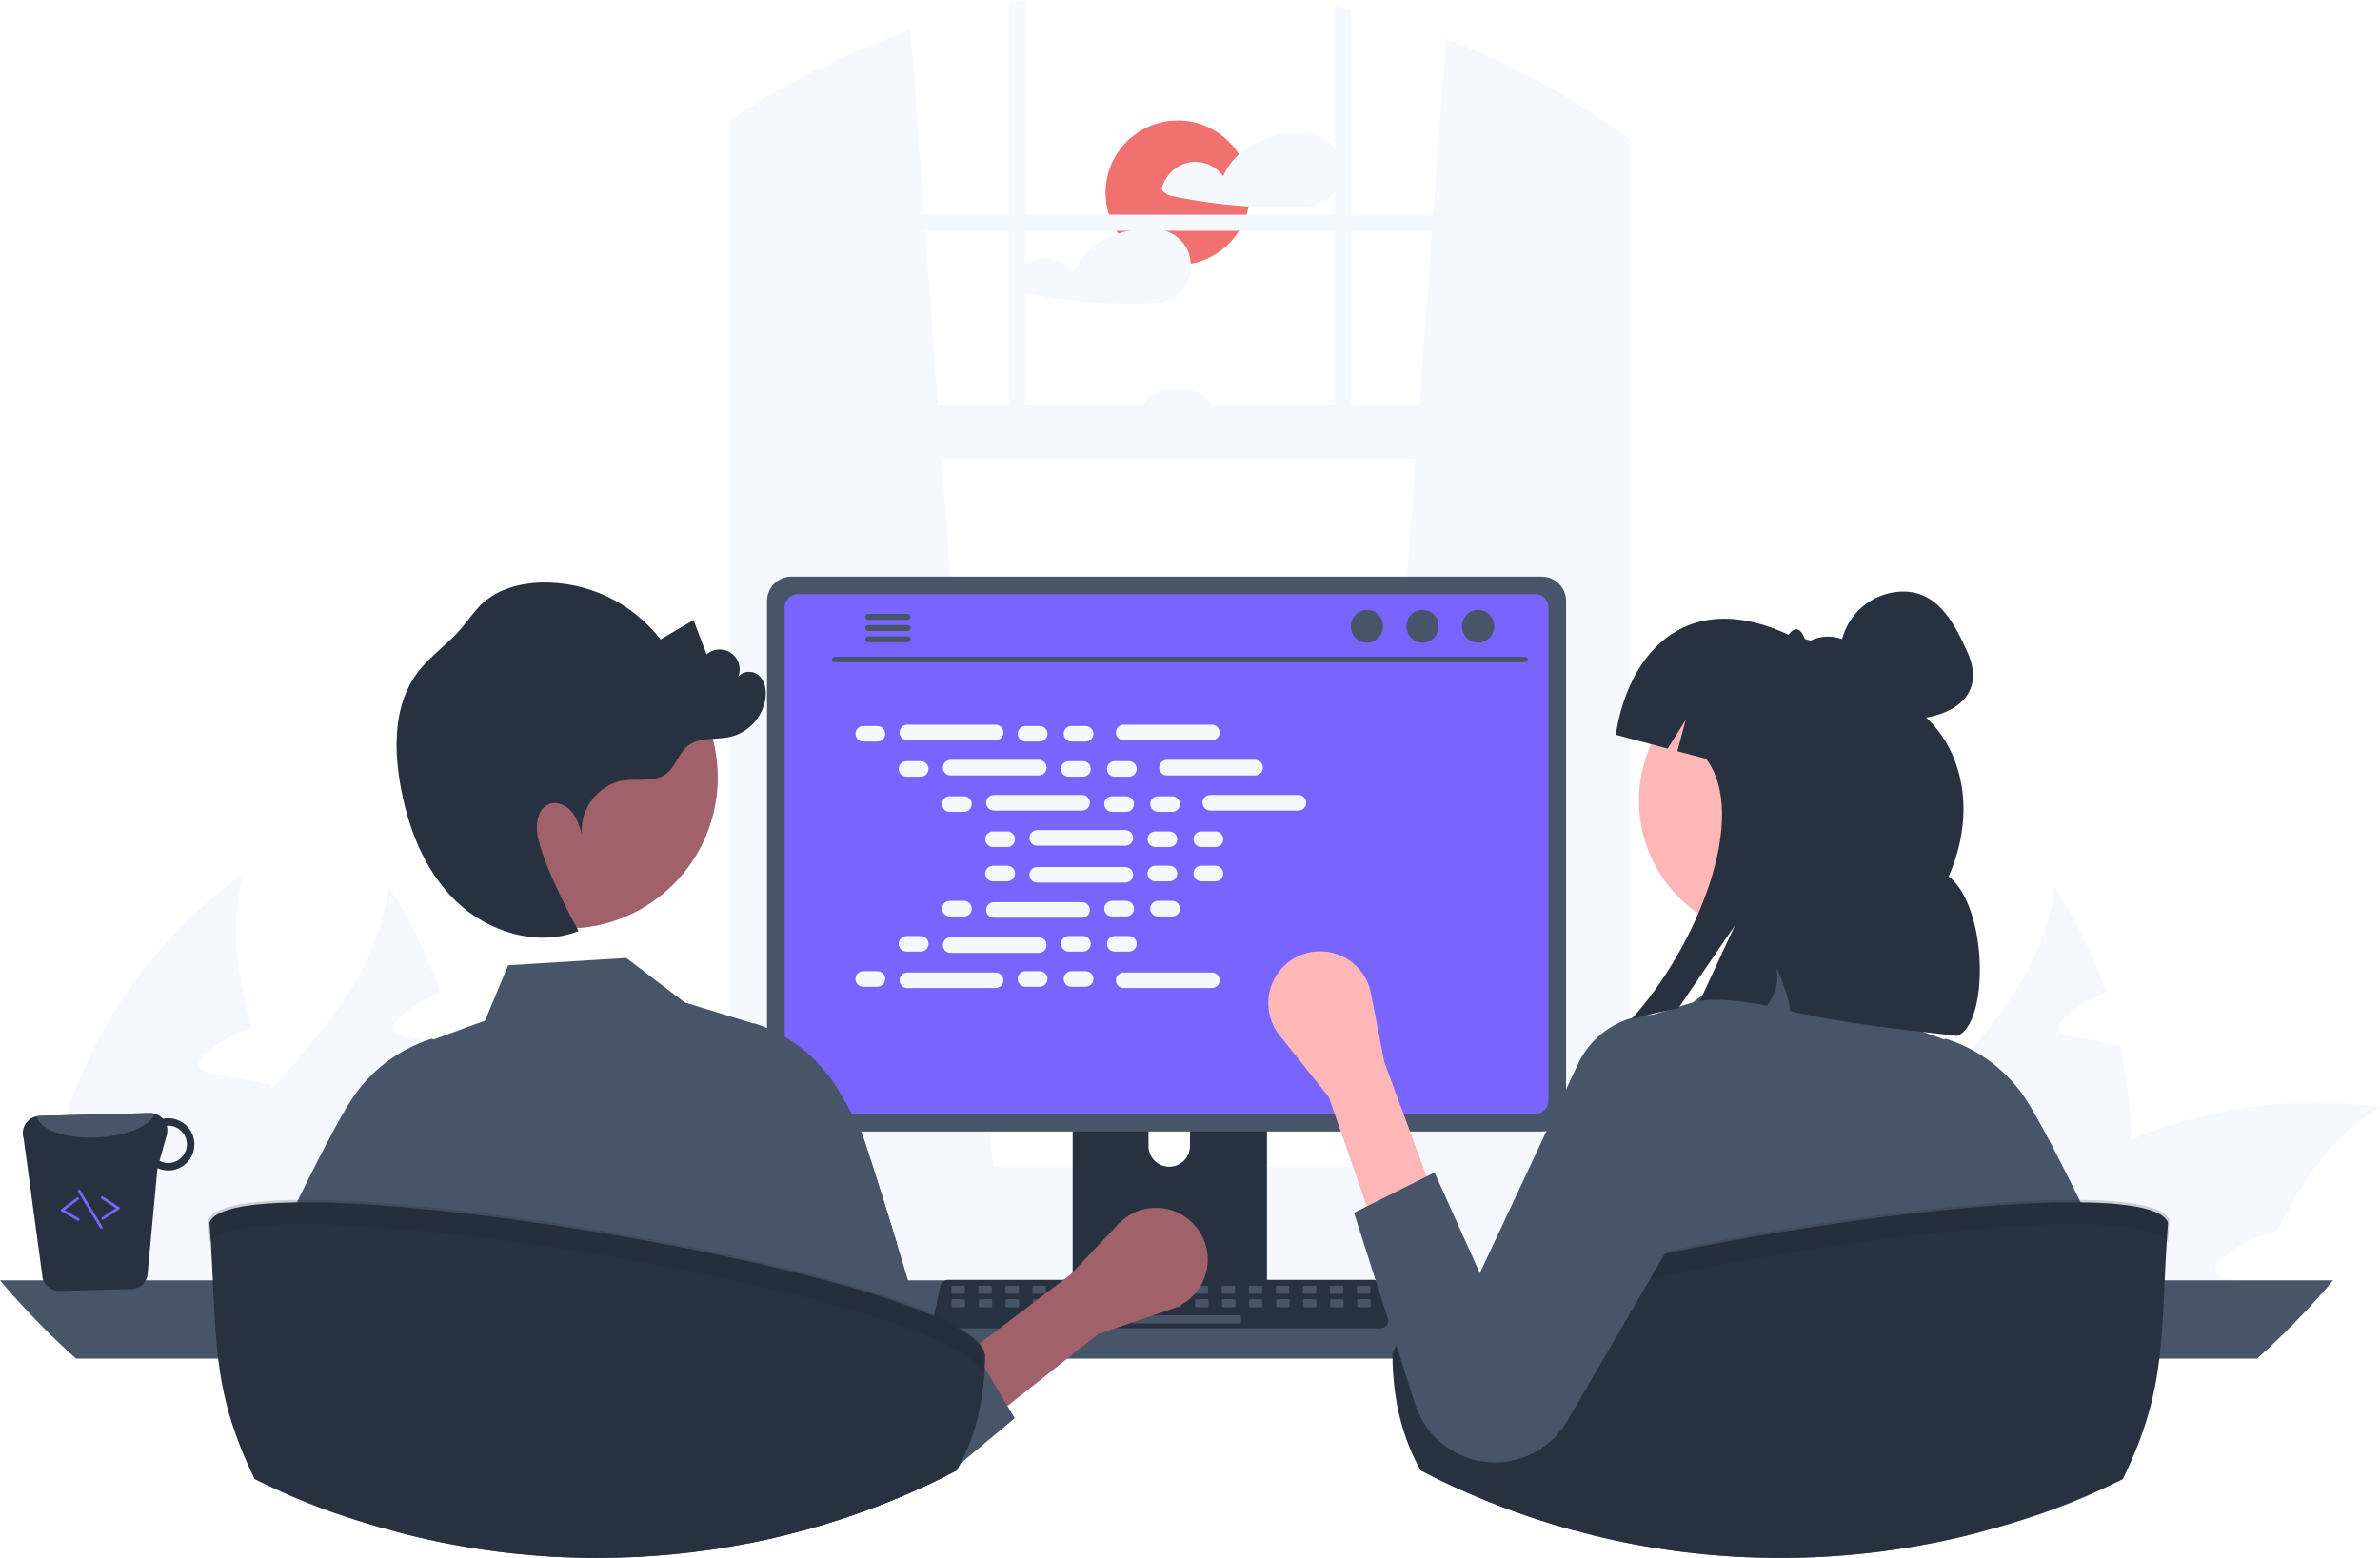 <svg width="504" height="330" viewBox="0 0 504 330" fill="none" xmlns="http://www.w3.org/2000/svg">
<path d="M249.409 56.1C257.853 56.1 264.698 49.255 264.698 40.81C264.698 32.366 257.853 25.52 249.409 25.52C240.965 25.52 234.119 32.366 234.119 40.81C234.119 49.255 240.965 56.1 249.409 56.1Z" fill="#F17171"/>
<path d="M283.628 33.57C283.196 32.156 282.361 30.899 281.225 29.954C280.088 29.009 278.7 28.417 277.232 28.25C277.197 28.247 277.163 28.247 277.128 28.25C277.087 28.237 277.045 28.228 277.002 28.222C271.883 27.557 266.191 29.172 262.361 32.688C260.938 33.973 259.801 35.541 259.022 37.292C258.312 36.322 257.376 35.54 256.295 35.013C255.215 34.486 254.022 34.231 252.821 34.269C251.271 34.371 249.791 34.949 248.581 35.924C247.372 36.898 246.493 38.222 246.064 39.715C246.016 39.897 246.029 40.09 246.101 40.264C246.172 40.438 246.297 40.585 246.459 40.682C246.919 41.076 247.467 41.355 248.056 41.496C249.322 41.765 250.599 42.011 251.876 42.234C254.372 42.669 256.882 43.023 259.406 43.294C261.072 43.471 262.742 43.612 264.416 43.718C267.875 43.935 271.351 43.987 274.815 43.878C276.533 43.821 278.182 43.763 279.751 43.007C280.894 42.445 281.871 41.594 282.586 40.539C283.258 39.524 283.7 38.374 283.88 37.17C284.06 35.966 283.974 34.737 283.628 33.57Z" fill="#F5F9FF"/>
<path d="M252.173 55.846C252.144 55.205 252.037 54.571 251.853 53.956C251.42 52.543 250.583 51.286 249.446 50.341C248.308 49.396 246.92 48.804 245.451 48.636C245.418 48.634 245.386 48.634 245.354 48.636C245.31 48.624 245.266 48.615 245.222 48.608C242.389 48.261 239.513 48.556 236.81 49.473C232.653 50.864 229.005 53.67 227.247 57.679C226.536 56.708 225.599 55.925 224.518 55.398C223.436 54.872 222.242 54.616 221.04 54.655C219.49 54.758 218.01 55.335 216.801 56.31C215.592 57.285 214.712 58.608 214.283 60.101C214.238 60.283 214.253 60.475 214.324 60.649C214.395 60.823 214.519 60.97 214.678 61.069C215.139 61.462 215.687 61.74 216.276 61.882C217.547 62.151 218.818 62.397 220.101 62.62C222.597 63.056 225.106 63.409 227.625 63.68C232.744 64.23 237.894 64.425 243.04 64.264C244.752 64.207 246.407 64.15 247.976 63.394C249.118 62.831 250.093 61.98 250.805 60.925C251.809 59.43 252.29 57.644 252.173 55.846Z" fill="#F5F9FF"/>
<path d="M451.303 241.377C451.523 251.802 450.084 262.196 447.041 272.17C446.934 272.532 446.807 272.894 446.679 273.257H383.945C384.842 268.84 386.265 264.548 388.186 260.471C393.406 249.389 401.93 239.907 410.347 230.488C421.939 217.51 433.254 204.639 435.044 187.761C439.639 194.766 443.306 202.338 445.954 210.286C442.712 211.487 439.737 213.311 437.196 215.656C436.493 216.317 435.747 217.275 436.11 218.192C436.45 218.959 437.388 219.215 438.219 219.385C440.222 219.769 442.225 220.152 444.228 220.515C445.805 220.834 447.403 221.133 449.001 221.431C450.406 227.99 451.177 234.67 451.303 241.377Z" fill="#F5F9FF"/>
<path d="M504 234.473C493.942 240.588 487.549 250.05 482.329 260.641C477.786 261.677 473.592 263.88 470.161 267.034C469.437 267.695 468.691 268.654 469.075 269.57C469.394 270.337 470.353 270.593 471.184 270.763C473.166 271.147 475.19 271.53 477.172 271.893C476.98 272.34 476.788 272.809 476.597 273.257H410.113C413.131 269.186 416.473 265.366 420.106 261.834C420.895 261.046 421.705 260.3 422.536 259.533C431.011 251.873 440.742 245.732 451.303 241.377C467.94 234.422 486.133 232.038 504 234.473Z" fill="#F5F9FF"/>
<path d="M421.193 273.257H361.997C361.673 268.516 361.702 263.758 362.082 259.022C364.447 229.763 380.365 201.89 404.38 185.012C401.312 195.944 402.889 206.812 406.085 217.723C405.638 217.872 405.19 218 404.785 218.17C401.543 219.371 398.568 221.196 396.027 223.541C395.324 224.201 394.578 225.16 394.941 226.076C395.26 226.844 396.219 227.099 397.05 227.27C399.053 227.653 401.056 228.037 403.038 228.399C404.636 228.719 406.234 229.017 407.832 229.337C408.578 229.465 409.324 229.614 410.07 229.763C410.176 230.019 410.24 230.253 410.347 230.488C414.097 240.823 418.189 251.243 420.106 261.834C420.581 264.492 420.908 267.174 421.087 269.868C421.151 270.998 421.193 272.127 421.193 273.257Z" fill="#F5F9FF"/>
<path d="M98.567 241.377C98.787 251.802 97.348 262.196 94.305 272.17C94.199 272.532 94.071 272.894 93.943 273.257H31.209C32.106 268.84 33.53 264.548 35.45 260.471C40.67 249.389 49.194 239.907 57.611 230.488C69.203 217.51 80.518 204.639 82.308 187.761C86.903 194.766 90.57 202.338 93.218 210.286C89.977 211.487 87.001 213.311 84.46 215.656C83.757 216.317 83.011 217.275 83.374 218.192C83.715 218.959 84.652 219.215 85.483 219.385C87.486 219.769 89.489 220.152 91.492 220.515C93.069 220.834 94.667 221.133 96.266 221.431C97.67 227.99 98.441 234.67 98.567 241.377Z" fill="#F5F9FF"/>
<path d="M151.264 234.473C141.206 240.588 134.814 250.05 129.593 260.641C125.05 261.677 120.856 263.88 117.426 267.034C116.701 267.695 115.955 268.654 116.339 269.57C116.658 270.337 117.617 270.593 118.448 270.763C120.43 271.147 122.454 271.53 124.436 271.893C124.244 272.34 124.053 272.809 123.861 273.257H57.377C60.395 269.186 63.737 265.366 67.371 261.834C68.159 261.046 68.969 260.3 69.8 259.533C78.275 251.873 88.006 245.732 98.567 241.377C115.204 234.422 133.397 232.038 151.264 234.473Z" fill="#F5F9FF"/>
<path d="M68.457 273.257H9.261C8.938 268.516 8.966 263.758 9.346 259.022C11.711 229.763 27.629 201.89 51.645 185.012C48.576 195.944 50.153 206.812 53.349 217.723C52.902 217.872 52.454 218 52.049 218.17C48.807 219.371 45.832 221.196 43.291 223.541C42.588 224.201 41.843 225.16 42.205 226.076C42.524 226.844 43.483 227.099 44.314 227.27C46.317 227.653 48.32 228.037 50.302 228.399C51.9 228.719 53.498 229.017 55.097 229.337C55.842 229.465 56.588 229.614 57.334 229.763C57.441 230.019 57.505 230.253 57.611 230.488C61.361 240.823 65.453 251.243 67.371 261.834C67.845 264.492 68.173 267.174 68.351 269.868C68.415 270.998 68.457 272.127 68.457 273.257Z" fill="#F5F9FF"/>
<path d="M288.837 248.402L341.73 253.098L342.297 253.15V27.447C342.108 27.315 341.919 27.183 341.73 27.052C330.707 19.341 318.782 13.006 306.222 8.189L303.519 45.468L303.273 48.881L300.598 85.851L299.774 97.224L288.934 247.085L288.837 248.402Z" fill="#F5F9FF"/>
<path d="M158.032 23.244C157.655 23.484 157.277 23.725 156.899 23.977V253.15L158.032 253.047L210.353 248.402L210.256 247.085L199.416 97.224L198.591 85.851L195.917 48.881L195.671 45.468L192.836 6.374C180.613 10.611 168.931 16.273 158.032 23.244Z" fill="#F5F9FF"/>
<path d="M156.899 23.977C156.137 24.469 155.376 24.973 154.625 25.483V256.276C154.625 262.043 158.044 266.876 162.613 268.107C163.36 268.309 164.13 268.411 164.904 268.411H334.858C335.63 268.412 336.399 268.31 337.143 268.107C338.842 267.636 340.381 266.714 341.598 265.439C343.919 262.958 345.188 259.673 345.137 256.276V29.497C344.198 28.804 343.253 28.117 342.297 27.447C342.108 27.315 341.919 27.183 341.73 27.052V256.276C341.731 257.019 341.643 257.759 341.467 258.481C340.659 261.888 337.996 264.385 334.858 264.385H164.904C161.113 264.385 158.032 260.749 158.032 256.276V23.244C157.655 23.484 157.277 23.725 156.899 23.977Z" fill="#F5F9FF"/>
<path d="M343.433 45.47H156.328V48.883H343.433V45.47Z" fill="#F5F9FF"/>
<path d="M286.128 1.941C284.995 1.661 283.861 1.397 282.715 1.151V93.811H286.128V1.941Z" fill="#F5F9FF"/>
<path d="M217.047 0C215.908 0.212 214.768 0.429 213.634 0.664V93.811H217.047V0Z" fill="#F5F9FF"/>
<path d="M119.644 262.438C119.643 264.396 120.018 266.336 120.749 268.153C121.03 268.857 121.365 269.539 121.751 270.192C122.25 271.043 122.829 271.844 123.481 272.585C124.919 274.225 126.691 275.538 128.678 276.438C130.665 277.337 132.821 277.803 135.002 277.802H359.075C363.148 277.802 367.054 276.184 369.934 273.304C372.815 270.423 374.433 266.517 374.433 262.444C374.433 258.37 372.815 254.464 369.934 251.584C367.054 248.703 363.148 247.085 359.075 247.085H135.002C130.931 247.089 127.028 248.708 124.149 251.586C121.269 254.464 119.649 258.367 119.644 262.438Z" fill="#F5F9FF"/>
<path d="M156.328 97.225L342.296 97.225V85.85L156.328 85.85V97.225Z" fill="#F5F9FF"/>
<path d="M257.274 88.694H241.35C241.35 87.035 242.009 85.444 243.182 84.27C244.355 83.097 245.946 82.438 247.606 82.438H251.018C251.839 82.438 252.653 82.6 253.412 82.914C254.171 83.229 254.86 83.689 255.441 84.27C256.022 84.851 256.483 85.541 256.797 86.3C257.112 87.059 257.274 87.873 257.274 88.694H257.274Z" fill="#F5F9FF"/>
<path d="M0 271.211C4.975 277.105 10.355 282.645 16.102 287.789H477.968C483.716 282.645 489.096 277.105 494.071 271.211H0Z" fill="#485467"/>
<path d="M227.154 215.773V274.504H268.297V215.773C268.297 215.351 268.163 214.939 267.912 214.599C267.662 214.259 267.309 214.008 266.905 213.883C266.715 213.82 266.516 213.79 266.316 213.792H229.141C228.88 213.791 228.622 213.842 228.381 213.941C228.14 214.041 227.921 214.187 227.737 214.371C227.552 214.555 227.406 214.773 227.306 215.014C227.206 215.254 227.154 215.512 227.154 215.773ZM243.21 235.953C243.221 234.795 243.689 233.689 244.511 232.874C245.334 232.059 246.444 231.602 247.602 231.602C248.76 231.602 249.871 232.059 250.693 232.874C251.516 233.689 251.983 234.795 251.994 235.953V242.768C251.988 243.929 251.523 245.04 250.7 245.859C249.877 246.678 248.763 247.137 247.602 247.137C246.441 247.137 245.327 246.678 244.504 245.859C243.681 245.04 243.216 243.929 243.21 242.768V235.953Z" fill="#273140"/>
<path d="M227.028 272.625V278.289C227.029 278.582 227.145 278.863 227.352 279.071C227.559 279.279 227.84 279.397 228.133 279.4H267.318C267.611 279.398 267.892 279.281 268.099 279.072C268.307 278.864 268.423 278.582 268.423 278.289V272.625H227.028Z" fill="#485467"/>
<path d="M162.43 127.288V234.521C162.431 235.888 162.975 237.198 163.941 238.165C164.907 239.131 166.217 239.674 167.584 239.675H326.487C327.853 239.674 329.163 239.131 330.13 238.165C331.096 237.198 331.639 235.888 331.64 234.521V127.288C331.637 125.922 331.093 124.614 330.127 123.649C329.161 122.684 327.852 122.141 326.487 122.14H167.584C166.218 122.141 164.91 122.684 163.944 123.649C162.978 124.614 162.433 125.922 162.43 127.288Z" fill="#485467"/>
<path d="M166.158 128.622V233.199C166.159 233.929 166.45 234.629 166.966 235.145C167.482 235.661 168.182 235.952 168.912 235.953H325.164C325.894 235.952 326.594 235.661 327.11 235.145C327.626 234.629 327.917 233.929 327.918 233.199V128.622C327.918 127.891 327.628 127.19 327.112 126.672C326.595 126.155 325.895 125.863 325.164 125.862H168.912C168.181 125.863 167.481 126.155 166.964 126.672C166.448 127.19 166.158 127.891 166.158 128.622Z" fill="#7865FF"/>
<path d="M198.019 280.734C198.178 280.933 198.38 281.094 198.61 281.204C198.84 281.314 199.092 281.371 199.347 281.37H292.307C292.561 281.369 292.812 281.312 293.042 281.203C293.271 281.093 293.473 280.934 293.633 280.737C293.793 280.539 293.908 280.308 293.967 280.061C294.027 279.814 294.031 279.557 293.979 279.308L292.536 272.454C292.476 272.174 292.347 271.914 292.161 271.697C291.975 271.48 291.738 271.313 291.471 271.211C291.277 271.135 291.072 271.096 290.864 271.096H200.785C200.577 271.096 200.371 271.135 200.178 271.211C199.91 271.313 199.673 271.48 199.487 271.697C199.301 271.914 199.172 272.174 199.112 272.454L197.669 279.308C197.618 279.557 197.623 279.814 197.683 280.06C197.744 280.307 197.858 280.537 198.019 280.734Z" fill="#273140"/>
<path d="M287.62 274.049H289.924C290.078 274.049 290.204 273.924 290.204 273.769V272.61C290.204 272.456 290.078 272.331 289.924 272.331H287.62C287.466 272.331 287.34 272.456 287.34 272.61V273.769C287.34 273.924 287.466 274.049 287.62 274.049Z" fill="#485467"/>
<path d="M281.894 274.049H284.198C284.352 274.049 284.477 273.924 284.477 273.769V272.61C284.477 272.456 284.352 272.331 284.198 272.331H281.894C281.739 272.331 281.614 272.456 281.614 272.61V273.769C281.614 273.924 281.739 274.049 281.894 274.049Z" fill="#485467"/>
<path d="M276.168 274.049H278.472C278.626 274.049 278.751 273.924 278.751 273.769V272.61C278.751 272.456 278.626 272.331 278.472 272.331H276.168C276.013 272.331 275.888 272.456 275.888 272.61V273.769C275.888 273.924 276.013 274.049 276.168 274.049Z" fill="#485467"/>
<path d="M270.441 274.049H272.745C272.9 274.049 273.025 273.924 273.025 273.769V272.61C273.025 272.456 272.9 272.331 272.745 272.331H270.441C270.287 272.331 270.162 272.456 270.162 272.61V273.769C270.162 273.924 270.287 274.049 270.441 274.049Z" fill="#485467"/>
<path d="M264.715 274.049H267.019C267.174 274.049 267.299 273.924 267.299 273.769V272.61C267.299 272.456 267.174 272.331 267.019 272.331H264.715C264.561 272.331 264.436 272.456 264.436 272.61V273.769C264.436 273.924 264.561 274.049 264.715 274.049Z" fill="#485467"/>
<path d="M258.989 274.049H261.293C261.447 274.049 261.573 273.924 261.573 273.769V272.61C261.573 272.456 261.447 272.331 261.293 272.331H258.989C258.835 272.331 258.709 272.456 258.709 272.61V273.769C258.709 273.924 258.835 274.049 258.989 274.049Z" fill="#485467"/>
<path d="M253.263 274.049H255.567C255.721 274.049 255.846 273.924 255.846 273.769V272.61C255.846 272.456 255.721 272.331 255.567 272.331H253.263C253.108 272.331 252.983 272.456 252.983 272.61V273.769C252.983 273.924 253.108 274.049 253.263 274.049Z" fill="#485467"/>
<path d="M247.536 274.049H249.84C249.995 274.049 250.12 273.924 250.12 273.769V272.61C250.12 272.456 249.995 272.331 249.84 272.331H247.536C247.382 272.331 247.257 272.456 247.257 272.61V273.769C247.257 273.924 247.382 274.049 247.536 274.049Z" fill="#485467"/>
<path d="M241.81 274.049H244.114C244.269 274.049 244.394 273.924 244.394 273.769V272.61C244.394 272.456 244.269 272.331 244.114 272.331H241.81C241.656 272.331 241.531 272.456 241.531 272.61V273.769C241.531 273.924 241.656 274.049 241.81 274.049Z" fill="#485467"/>
<path d="M236.084 274.049H238.388C238.542 274.049 238.668 273.924 238.668 273.769V272.61C238.668 272.456 238.542 272.331 238.388 272.331H236.084C235.93 272.331 235.804 272.456 235.804 272.61V273.769C235.804 273.924 235.93 274.049 236.084 274.049Z" fill="#485467"/>
<path d="M230.358 274.049H232.662C232.816 274.049 232.941 273.924 232.941 273.769V272.61C232.941 272.456 232.816 272.331 232.662 272.331H230.358C230.203 272.331 230.078 272.456 230.078 272.61V273.769C230.078 273.924 230.203 274.049 230.358 274.049Z" fill="#485467"/>
<path d="M224.632 274.049H226.936C227.09 274.049 227.215 273.924 227.215 273.769V272.61C227.215 272.456 227.09 272.331 226.936 272.331H224.632C224.477 272.331 224.352 272.456 224.352 272.61V273.769C224.352 273.924 224.477 274.049 224.632 274.049Z" fill="#485467"/>
<path d="M218.905 274.049H221.209C221.364 274.049 221.489 273.924 221.489 273.769V272.61C221.489 272.456 221.364 272.331 221.209 272.331H218.905C218.751 272.331 218.626 272.456 218.626 272.61V273.769C218.626 273.924 218.751 274.049 218.905 274.049Z" fill="#485467"/>
<path d="M213.179 274.049H215.483C215.638 274.049 215.763 273.924 215.763 273.769V272.61C215.763 272.456 215.638 272.331 215.483 272.331H213.179C213.025 272.331 212.9 272.456 212.9 272.61V273.769C212.9 273.924 213.025 274.049 213.179 274.049Z" fill="#485467"/>
<path d="M207.453 274.049H209.757C209.911 274.049 210.036 273.924 210.036 273.769V272.61C210.036 272.456 209.911 272.331 209.757 272.331H207.453C207.298 272.331 207.173 272.456 207.173 272.61V273.769C207.173 273.924 207.298 274.049 207.453 274.049Z" fill="#485467"/>
<path d="M201.727 274.049H204.031C204.185 274.049 204.31 273.924 204.31 273.769V272.61C204.31 272.456 204.185 272.331 204.031 272.331H201.727C201.572 272.331 201.447 272.456 201.447 272.61V273.769C201.447 273.924 201.572 274.049 201.727 274.049Z" fill="#485467"/>
<path d="M287.688 276.912H289.992C290.146 276.912 290.271 276.787 290.271 276.632V275.474C290.271 275.319 290.146 275.194 289.992 275.194H287.688C287.533 275.194 287.408 275.319 287.408 275.474V276.632C287.408 276.787 287.533 276.912 287.688 276.912Z" fill="#485467"/>
<path d="M281.962 276.912H284.266C284.42 276.912 284.545 276.787 284.545 276.632V275.474C284.545 275.319 284.42 275.194 284.266 275.194H281.962C281.807 275.194 281.682 275.319 281.682 275.474V276.632C281.682 276.787 281.807 276.912 281.962 276.912Z" fill="#485467"/>
<path d="M276.235 276.912H278.539C278.694 276.912 278.819 276.787 278.819 276.632V275.474C278.819 275.319 278.694 275.194 278.539 275.194H276.235C276.081 275.194 275.956 275.319 275.956 275.474V276.632C275.956 276.787 276.081 276.912 276.235 276.912Z" fill="#485467"/>
<path d="M270.509 276.912H272.813C272.967 276.912 273.093 276.787 273.093 276.632V275.474C273.093 275.319 272.967 275.194 272.813 275.194H270.509C270.355 275.194 270.23 275.319 270.23 275.474V276.632C270.23 276.787 270.355 276.912 270.509 276.912Z" fill="#485467"/>
<path d="M264.783 276.912H267.087C267.241 276.912 267.366 276.787 267.366 276.632V275.474C267.366 275.319 267.241 275.194 267.087 275.194H264.783C264.628 275.194 264.503 275.319 264.503 275.474V276.632C264.503 276.787 264.628 276.912 264.783 276.912Z" fill="#485467"/>
<path d="M259.057 276.912H261.361C261.515 276.912 261.64 276.787 261.64 276.632V275.474C261.64 275.319 261.515 275.194 261.361 275.194H259.057C258.902 275.194 258.777 275.319 258.777 275.474V276.632C258.777 276.787 258.902 276.912 259.057 276.912Z" fill="#485467"/>
<path d="M253.33 276.912H255.634C255.789 276.912 255.914 276.787 255.914 276.632V275.474C255.914 275.319 255.789 275.194 255.634 275.194H253.33C253.176 275.194 253.051 275.319 253.051 275.474V276.632C253.051 276.787 253.176 276.912 253.33 276.912Z" fill="#485467"/>
<path d="M247.604 276.912H249.908C250.063 276.912 250.188 276.787 250.188 276.632V275.474C250.188 275.319 250.063 275.194 249.908 275.194H247.604C247.45 275.194 247.325 275.319 247.325 275.474V276.632C247.325 276.787 247.45 276.912 247.604 276.912Z" fill="#485467"/>
<path d="M241.878 276.912H244.182C244.336 276.912 244.461 276.787 244.461 276.632V275.474C244.461 275.319 244.336 275.194 244.182 275.194H241.878C241.723 275.194 241.598 275.319 241.598 275.474V276.632C241.598 276.787 241.723 276.912 241.878 276.912Z" fill="#485467"/>
<path d="M236.152 276.912H238.456C238.61 276.912 238.735 276.787 238.735 276.632V275.474C238.735 275.319 238.61 275.194 238.456 275.194H236.152C235.997 275.194 235.872 275.319 235.872 275.474V276.632C235.872 276.787 235.997 276.912 236.152 276.912Z" fill="#485467"/>
<path d="M230.425 276.912H232.729C232.884 276.912 233.009 276.787 233.009 276.632V275.474C233.009 275.319 232.884 275.194 232.729 275.194H230.425C230.271 275.194 230.146 275.319 230.146 275.474V276.632C230.146 276.787 230.271 276.912 230.425 276.912Z" fill="#485467"/>
<path d="M224.699 276.912H227.003C227.158 276.912 227.283 276.787 227.283 276.632V275.474C227.283 275.319 227.158 275.194 227.003 275.194H224.699C224.545 275.194 224.42 275.319 224.42 275.474V276.632C224.42 276.787 224.545 276.912 224.699 276.912Z" fill="#485467"/>
<path d="M218.973 276.912H221.277C221.431 276.912 221.557 276.787 221.557 276.632V275.474C221.557 275.319 221.431 275.194 221.277 275.194H218.973C218.819 275.194 218.693 275.319 218.693 275.474V276.632C218.693 276.787 218.819 276.912 218.973 276.912Z" fill="#485467"/>
<path d="M213.247 276.912H215.551C215.705 276.912 215.83 276.787 215.83 276.632V275.474C215.83 275.319 215.705 275.194 215.551 275.194H213.247C213.092 275.194 212.967 275.319 212.967 275.474V276.632C212.967 276.787 213.092 276.912 213.247 276.912Z" fill="#485467"/>
<path d="M207.521 276.912H209.825C209.979 276.912 210.104 276.787 210.104 276.632V275.474C210.104 275.319 209.979 275.194 209.825 275.194H207.521C207.366 275.194 207.241 275.319 207.241 275.474V276.632C207.241 276.787 207.366 276.912 207.521 276.912Z" fill="#485467"/>
<path d="M201.794 276.912H204.098C204.253 276.912 204.378 276.787 204.378 276.632V275.474C204.378 275.319 204.253 275.194 204.098 275.194H201.794C201.64 275.194 201.515 275.319 201.515 275.474V276.632C201.515 276.787 201.64 276.912 201.794 276.912Z" fill="#485467"/>
<path d="M240.16 280.348H262.506C262.66 280.348 262.785 280.223 262.785 280.068V278.91C262.785 278.755 262.66 278.63 262.506 278.63H240.16C240.006 278.63 239.88 278.755 239.88 278.91V280.068C239.88 280.223 240.006 280.348 240.16 280.348Z" fill="#485467"/>
<path d="M176.764 140.268H322.968C323.12 140.264 323.265 140.202 323.371 140.093C323.477 139.984 323.537 139.838 323.537 139.686C323.537 139.534 323.477 139.388 323.371 139.28C323.265 139.171 323.12 139.108 322.968 139.105H176.764C176.612 139.108 176.467 139.171 176.361 139.28C176.255 139.388 176.195 139.534 176.195 139.686C176.195 139.838 176.255 139.984 176.361 140.093C176.467 140.202 176.612 140.264 176.764 140.268Z" fill="#485467"/>
<path d="M313.016 136.136C314.898 136.136 316.423 134.577 316.423 132.653C316.423 130.729 314.898 129.169 313.016 129.169C311.134 129.169 309.609 130.729 309.609 132.653C309.609 134.577 311.134 136.136 313.016 136.136Z" fill="#485467"/>
<path d="M301.245 136.136C303.127 136.136 304.652 134.577 304.652 132.653C304.652 130.729 303.127 129.169 301.245 129.169C299.363 129.169 297.838 130.729 297.838 132.653C297.838 134.577 299.363 136.136 301.245 136.136Z" fill="#485467"/>
<path d="M289.474 136.136C291.356 136.136 292.881 134.577 292.881 132.653C292.881 130.729 291.356 129.169 289.474 129.169C287.592 129.169 286.067 130.729 286.067 132.653C286.067 134.577 287.592 136.136 289.474 136.136Z" fill="#485467"/>
<path d="M183.228 130.666C183.228 130.749 183.243 130.83 183.275 130.907C183.306 130.983 183.352 131.052 183.41 131.111C183.467 131.169 183.536 131.216 183.612 131.247C183.688 131.279 183.77 131.296 183.852 131.296H192.212C192.378 131.292 192.535 131.224 192.65 131.106C192.766 130.988 192.831 130.829 192.831 130.664C192.831 130.498 192.766 130.339 192.65 130.221C192.535 130.103 192.378 130.035 192.212 130.031H183.852C183.685 130.033 183.526 130.101 183.409 130.22C183.292 130.339 183.227 130.499 183.228 130.666Z" fill="#485467"/>
<path d="M183.228 133.043C183.228 133.125 183.243 133.207 183.275 133.283C183.306 133.359 183.352 133.429 183.41 133.487C183.467 133.546 183.536 133.592 183.612 133.624C183.688 133.656 183.77 133.672 183.852 133.673H192.212C192.378 133.669 192.535 133.601 192.651 133.483C192.767 133.364 192.831 133.205 192.831 133.04C192.831 132.875 192.767 132.716 192.651 132.597C192.535 132.479 192.378 132.411 192.212 132.407H183.852C183.685 132.409 183.526 132.477 183.409 132.596C183.292 132.715 183.227 132.876 183.228 133.043Z" fill="#485467"/>
<path d="M183.228 135.414C183.227 135.581 183.292 135.741 183.409 135.86C183.526 135.979 183.685 136.047 183.852 136.049H192.212C192.378 136.045 192.535 135.977 192.65 135.859C192.766 135.741 192.831 135.582 192.831 135.416C192.831 135.251 192.766 135.092 192.65 134.974C192.535 134.856 192.378 134.788 192.212 134.784H183.852C183.77 134.784 183.688 134.801 183.612 134.832C183.536 134.864 183.467 134.911 183.41 134.969C183.352 135.028 183.306 135.097 183.275 135.173C183.243 135.25 183.228 135.331 183.228 135.414Z" fill="#485467"/>
<path d="M185.812 153.78H182.808C181.897 153.78 181.158 154.519 181.158 155.429C181.158 156.34 181.897 157.079 182.808 157.079H185.812C186.722 157.079 187.461 156.34 187.461 155.429C187.461 154.519 186.722 153.78 185.812 153.78Z" fill="#F5F9FF"/>
<path d="M220.169 153.78H217.165C216.254 153.78 215.516 154.519 215.516 155.429C215.516 156.34 216.254 157.079 217.165 157.079H220.169C221.08 157.079 221.818 156.34 221.818 155.429C221.818 154.519 221.08 153.78 220.169 153.78Z" fill="#F5F9FF"/>
<path d="M229.904 153.78H226.9C225.989 153.78 225.25 154.519 225.25 155.429C225.25 156.34 225.989 157.079 226.9 157.079H229.904C230.814 157.079 231.553 156.34 231.553 155.429C231.553 154.519 230.814 153.78 229.904 153.78Z" fill="#F5F9FF"/>
<path d="M210.824 153.505H192.153C191.242 153.505 190.504 154.244 190.504 155.155C190.504 156.065 191.242 156.804 192.153 156.804H210.824C211.735 156.804 212.473 156.065 212.473 155.155C212.473 154.244 211.735 153.505 210.824 153.505Z" fill="#F5F9FF"/>
<path d="M256.634 153.505H237.963C237.052 153.505 236.314 154.244 236.314 155.155C236.314 156.065 237.052 156.804 237.963 156.804H256.634C257.544 156.804 258.283 156.065 258.283 155.155C258.283 154.244 257.544 153.505 256.634 153.505Z" fill="#F5F9FF"/>
<path d="M194.974 161.225H191.97C191.059 161.225 190.32 161.963 190.32 162.874C190.32 163.785 191.059 164.523 191.97 164.523H194.974C195.884 164.523 196.623 163.785 196.623 162.874C196.623 161.963 195.884 161.225 194.974 161.225Z" fill="#F5F9FF"/>
<path d="M229.331 161.225H226.327C225.416 161.225 224.678 161.963 224.678 162.874C224.678 163.785 225.416 164.523 226.327 164.523H229.331C230.242 164.523 230.98 163.785 230.98 162.874C230.98 161.963 230.242 161.225 229.331 161.225Z" fill="#F5F9FF"/>
<path d="M239.066 161.225H236.061C235.151 161.225 234.412 161.963 234.412 162.874C234.412 163.785 235.151 164.523 236.061 164.523H239.066C239.976 164.523 240.715 163.785 240.715 162.874C240.715 161.963 239.976 161.225 239.066 161.225Z" fill="#F5F9FF"/>
<path d="M219.986 160.95H201.315C200.404 160.95 199.666 161.688 199.666 162.599C199.666 163.51 200.404 164.248 201.315 164.248H219.986C220.896 164.248 221.635 163.51 221.635 162.599C221.635 161.688 220.896 160.95 219.986 160.95Z" fill="#F5F9FF"/>
<path d="M265.796 160.95H247.125C246.214 160.95 245.476 161.688 245.476 162.599C245.476 163.51 246.214 164.248 247.125 164.248H265.796C266.706 164.248 267.445 163.51 267.445 162.599C267.445 161.688 266.706 160.95 265.796 160.95Z" fill="#F5F9FF"/>
<path d="M204.136 168.669H201.132C200.221 168.669 199.482 169.407 199.482 170.318C199.482 171.229 200.221 171.967 201.132 171.967H204.136C205.046 171.967 205.785 171.229 205.785 170.318C205.785 169.407 205.046 168.669 204.136 168.669Z" fill="#F5F9FF"/>
<path d="M238.493 168.669H235.489C234.578 168.669 233.84 169.407 233.84 170.318C233.84 171.229 234.578 171.967 235.489 171.967H238.493C239.404 171.967 240.142 171.229 240.142 170.318C240.142 169.407 239.404 168.669 238.493 168.669Z" fill="#F5F9FF"/>
<path d="M248.228 168.669H245.223C244.313 168.669 243.574 169.407 243.574 170.318C243.574 171.229 244.313 171.967 245.223 171.967H248.228C249.138 171.967 249.877 171.229 249.877 170.318C249.877 169.407 249.138 168.669 248.228 168.669Z" fill="#F5F9FF"/>
<path d="M229.148 168.394H210.477C209.566 168.394 208.828 169.132 208.828 170.043C208.828 170.954 209.566 171.692 210.477 171.692H229.148C230.058 171.692 230.797 170.954 230.797 170.043C230.797 169.132 230.058 168.394 229.148 168.394Z" fill="#F5F9FF"/>
<path d="M274.958 168.394H256.287C255.376 168.394 254.638 169.132 254.638 170.043C254.638 170.954 255.376 171.692 256.287 171.692H274.958C275.868 171.692 276.607 170.954 276.607 170.043C276.607 169.132 275.868 168.394 274.958 168.394Z" fill="#F5F9FF"/>
<path d="M213.298 176.113H210.294C209.383 176.113 208.644 176.852 208.644 177.763C208.644 178.673 209.383 179.412 210.294 179.412H213.298C214.208 179.412 214.947 178.673 214.947 177.763C214.947 176.852 214.208 176.113 213.298 176.113Z" fill="#F5F9FF"/>
<path d="M247.655 176.113H244.651C243.74 176.113 243.002 176.852 243.002 177.763C243.002 178.673 243.74 179.412 244.651 179.412H247.655C248.566 179.412 249.304 178.673 249.304 177.763C249.304 176.852 248.566 176.113 247.655 176.113Z" fill="#F5F9FF"/>
<path d="M257.39 176.113H254.385C253.475 176.113 252.736 176.852 252.736 177.763C252.736 178.673 253.475 179.412 254.385 179.412H257.39C258.3 179.412 259.039 178.673 259.039 177.763C259.039 176.852 258.3 176.113 257.39 176.113Z" fill="#F5F9FF"/>
<path d="M238.31 175.839H219.639C218.728 175.839 217.99 176.577 217.99 177.488C217.99 178.399 218.728 179.137 219.639 179.137H238.31C239.22 179.137 239.959 178.399 239.959 177.488C239.959 176.577 239.22 175.839 238.31 175.839Z" fill="#F5F9FF"/>
<path d="M220.169 205.716H217.165C216.254 205.716 215.516 206.454 215.516 207.365C215.516 208.276 216.254 209.014 217.165 209.014H220.169C221.08 209.014 221.818 208.276 221.818 207.365C221.818 206.454 221.08 205.716 220.169 205.716Z" fill="#F5F9FF"/>
<path d="M229.904 205.716H226.9C225.989 205.716 225.25 206.454 225.25 207.365C225.25 208.276 225.989 209.014 226.9 209.014H229.904C230.814 209.014 231.553 208.276 231.553 207.365C231.553 206.454 230.814 205.716 229.904 205.716Z" fill="#F5F9FF"/>
<path d="M256.634 205.99H237.963C237.052 205.99 236.314 206.729 236.314 207.64C236.314 208.551 237.052 209.289 237.963 209.289H256.634C257.544 209.289 258.283 208.551 258.283 207.64C258.283 206.729 257.544 205.99 256.634 205.99Z" fill="#F5F9FF"/>
<path d="M185.812 205.716H182.808C181.897 205.716 181.158 206.454 181.158 207.365C181.158 208.276 181.897 209.014 182.808 209.014H185.812C186.722 209.014 187.461 208.276 187.461 207.365C187.461 206.454 186.722 205.716 185.812 205.716Z" fill="#F5F9FF"/>
<path d="M210.824 205.99H192.153C191.242 205.99 190.504 206.729 190.504 207.64C190.504 208.551 191.242 209.289 192.153 209.289H210.824C211.735 209.289 212.473 208.551 212.473 207.64C212.473 206.729 211.735 205.99 210.824 205.99Z" fill="#F5F9FF"/>
<path d="M194.974 198.271H191.97C191.059 198.271 190.32 199.01 190.32 199.92C190.32 200.831 191.059 201.57 191.97 201.57H194.974C195.884 201.57 196.623 200.831 196.623 199.92C196.623 199.01 195.884 198.271 194.974 198.271Z" fill="#F5F9FF"/>
<path d="M229.331 198.271H226.327C225.416 198.271 224.678 199.01 224.678 199.92C224.678 200.831 225.416 201.57 226.327 201.57H229.331C230.242 201.57 230.98 200.831 230.98 199.92C230.98 199.01 230.242 198.271 229.331 198.271Z" fill="#F5F9FF"/>
<path d="M239.066 198.271H236.061C235.151 198.271 234.412 199.01 234.412 199.92C234.412 200.831 235.151 201.57 236.061 201.57H239.066C239.976 201.57 240.715 200.831 240.715 199.92C240.715 199.01 239.976 198.271 239.066 198.271Z" fill="#F5F9FF"/>
<path d="M219.986 198.546H201.315C200.404 198.546 199.666 199.284 199.666 200.195C199.666 201.106 200.404 201.844 201.315 201.844H219.986C220.896 201.844 221.635 201.106 221.635 200.195C221.635 199.284 220.896 198.546 219.986 198.546Z" fill="#F5F9FF"/>
<path d="M204.136 190.827H201.132C200.221 190.827 199.482 191.565 199.482 192.476C199.482 193.387 200.221 194.125 201.132 194.125H204.136C205.046 194.125 205.785 193.387 205.785 192.476C205.785 191.565 205.046 190.827 204.136 190.827Z" fill="#F5F9FF"/>
<path d="M238.493 190.827H235.489C234.578 190.827 233.84 191.565 233.84 192.476C233.84 193.387 234.578 194.125 235.489 194.125H238.493C239.404 194.125 240.142 193.387 240.142 192.476C240.142 191.565 239.404 190.827 238.493 190.827Z" fill="#F5F9FF"/>
<path d="M248.228 190.827H245.223C244.313 190.827 243.574 191.565 243.574 192.476C243.574 193.387 244.313 194.125 245.223 194.125H248.228C249.138 194.125 249.877 193.387 249.877 192.476C249.877 191.565 249.138 190.827 248.228 190.827Z" fill="#F5F9FF"/>
<path d="M229.148 191.102H210.477C209.566 191.102 208.828 191.84 208.828 192.751C208.828 193.662 209.566 194.4 210.477 194.4H229.148C230.058 194.4 230.797 193.662 230.797 192.751C230.797 191.84 230.058 191.102 229.148 191.102Z" fill="#F5F9FF"/>
<path d="M213.298 183.382H210.294C209.383 183.382 208.644 184.121 208.644 185.032C208.644 185.942 209.383 186.681 210.294 186.681H213.298C214.208 186.681 214.947 185.942 214.947 185.032C214.947 184.121 214.208 183.382 213.298 183.382Z" fill="#F5F9FF"/>
<path d="M247.655 183.382H244.651C243.74 183.382 243.002 184.121 243.002 185.032C243.002 185.942 243.74 186.681 244.651 186.681H247.655C248.566 186.681 249.304 185.942 249.304 185.032C249.304 184.121 248.566 183.382 247.655 183.382Z" fill="#F5F9FF"/>
<path d="M257.39 183.382H254.385C253.475 183.382 252.736 184.121 252.736 185.032C252.736 185.942 253.475 186.681 254.385 186.681H257.39C258.3 186.681 259.039 185.942 259.039 185.032C259.039 184.121 258.3 183.382 257.39 183.382Z" fill="#F5F9FF"/>
<path d="M238.31 183.657H219.639C218.728 183.657 217.99 184.396 217.99 185.306C217.99 186.217 218.728 186.956 219.639 186.956H238.31C239.22 186.956 239.959 186.217 239.959 185.306C239.959 184.396 239.22 183.657 238.31 183.657Z" fill="#F5F9FF"/>
<path d="M200.368 312.637C200.242 312.7 200.116 312.763 199.99 312.821C199.194 313.216 198.392 313.605 197.585 313.989C195.168 315.14 192.721 316.234 190.244 317.27C183.725 319.997 177.036 322.298 170.219 324.159C169.074 317.018 167.963 300.177 166.898 287.79C166.697 285.46 166.497 283.289 166.297 281.371C166.106 278.852 165.745 276.35 165.214 273.881C165.162 273.687 165.087 273.501 164.991 273.325C165.1 274.316 165.214 277.271 165.323 281.371C165.38 283.289 165.432 285.46 165.489 287.79C165.758 299.713 166.039 315.936 166.319 325.173C165.523 325.367 164.722 325.562 163.92 325.745C163.416 325.865 162.907 325.98 162.397 326.089C161.779 326.226 161.16 326.364 160.542 326.49C159.895 326.627 159.248 326.759 158.6 326.885C148.026 328.962 137.275 330.005 126.499 330C125.783 330 125.073 329.994 124.358 329.988C124.14 329.988 123.922 329.983 123.699 329.977C123.069 329.966 122.416 329.954 121.752 329.937C109.018 329.585 96.366 327.761 84.051 324.503L84.549 287.79L84.635 281.371L84.669 278.937C84.385 279.72 84.216 280.54 84.165 281.371C83.965 282.934 83.759 285.15 83.552 287.79C82.768 297.96 81.961 314.367 81.125 323.701C71.224 320.883 63.986 318.312 54.938 313.788C54.589 313.617 54.234 313.439 53.885 313.262C53.948 312.821 54.017 312.38 54.08 311.927C55.105 304.804 53.896 295.532 55.03 287.79C55.895 281.818 56.788 276.08 57.687 271.212C58.775 265.354 59.88 260.75 60.974 258.511C62.234 255.928 63.493 253.386 64.713 250.952C65.24 249.904 65.757 248.875 66.265 247.865C66.54 247.321 66.815 246.783 67.084 246.256C68.309 243.857 69.466 241.641 70.525 239.677C71.27 238.296 71.957 237.048 72.587 235.954C73.326 234.666 73.978 233.601 74.516 232.793C78.492 226.767 84.408 222.279 91.283 220.075L91.455 220.029L91.621 220.098L91.81 220.184L102.724 216.192L107.597 204.459L132.626 202.918L136.669 205.993L138.736 207.568L140.941 209.246L144.995 212.333L146.146 212.688L147.858 213.215L159.568 216.811L159.688 216.759L159.86 216.805C166.116 218.808 171.593 222.711 175.527 227.972C175.917 228.476 176.277 228.997 176.627 229.523C177.577 230.932 178.86 233.16 180.372 235.954C180.996 237.105 181.654 238.354 182.347 239.677C182.765 240.472 186.373 251.731 189.883 263.229C193.164 273.995 196.359 284.973 196.777 287.79C196.852 288.311 196.932 288.838 197.006 289.359C197.482 292.618 197.951 295.899 198.403 299.1C199.073 303.847 199.726 308.428 200.35 312.523C200.356 312.563 200.362 312.597 200.368 312.637Z" fill="#485467"/>
<path opacity="0.2" d="M173.843 271.186L168.977 252.407L164.681 268.611L173.843 271.186Z" fill="#1F252F"/>
<path d="M9.064 270.968C9.316 271.703 9.795 272.338 10.431 272.784C11.067 273.229 11.828 273.462 12.605 273.448L27.775 273.058C28.557 273.042 29.313 272.774 29.93 272.294C30.548 271.813 30.993 271.146 31.199 270.391L33.346 247.435C34.108 247.78 34.937 247.951 35.773 247.934C37.24 247.897 38.632 247.279 39.643 246.216C40.654 245.152 41.201 243.731 41.165 242.264C41.128 240.797 40.51 239.405 39.447 238.394C38.383 237.383 36.962 236.835 35.495 236.872C35.161 236.871 34.828 236.906 34.501 236.976C34.146 236.591 33.714 236.285 33.233 236.078C32.752 235.87 32.233 235.766 31.71 235.771L8.375 236.374C8.182 236.381 7.989 236.405 7.8 236.445C7.288 236.541 6.803 236.745 6.376 237.043C5.95 237.342 5.593 237.729 5.328 238.177C5.064 238.626 4.899 239.125 4.844 239.643C4.789 240.161 4.845 240.684 5.009 241.178L9.064 270.968ZM33.786 245.876L35.314 240.406C35.488 239.774 35.492 239.108 35.325 238.474C35.4 238.473 35.465 238.438 35.539 238.438C36.587 238.416 37.6 238.811 38.357 239.535C39.114 240.26 39.553 241.255 39.577 242.302C39.602 243.349 39.21 244.364 38.488 245.123C37.765 245.882 36.772 246.323 35.724 246.35C35.047 246.372 34.377 246.208 33.786 245.876Z" fill="#273140"/>
<path d="M7.8 236.445C8.297 239.288 13.886 241.286 20.607 240.939C26.787 240.654 31.84 238.484 32.766 235.912C32.423 235.811 32.067 235.763 31.71 235.771L8.375 236.374C8.182 236.381 7.989 236.405 7.8 236.445Z" fill="#485467"/>
<path d="M21.839 258.354C21.869 258.346 21.899 258.333 21.925 258.316L25.22 256.159C25.259 256.133 25.292 256.098 25.315 256.056C25.337 256.014 25.349 255.967 25.349 255.92C25.349 255.872 25.337 255.825 25.315 255.784C25.292 255.742 25.259 255.706 25.22 255.68L21.796 253.437C21.764 253.417 21.729 253.402 21.692 253.395C21.655 253.388 21.617 253.388 21.58 253.396C21.543 253.403 21.508 253.418 21.477 253.439C21.446 253.461 21.419 253.488 21.398 253.519C21.378 253.551 21.363 253.586 21.356 253.623C21.349 253.66 21.35 253.698 21.358 253.735C21.365 253.772 21.38 253.807 21.402 253.838C21.423 253.869 21.45 253.896 21.482 253.916L24.54 255.919L21.612 257.836C21.555 257.874 21.513 257.93 21.494 257.994C21.475 258.059 21.479 258.129 21.506 258.191C21.534 258.253 21.582 258.304 21.643 258.333C21.703 258.363 21.773 258.37 21.839 258.354H21.839Z" fill="#7865FF"/>
<path d="M16.635 258.594C16.691 258.58 16.741 258.549 16.779 258.507C16.817 258.464 16.841 258.411 16.849 258.355C16.857 258.298 16.847 258.241 16.822 258.19C16.797 258.138 16.757 258.096 16.708 258.068L13.671 256.327L16.606 254.146C16.636 254.124 16.662 254.096 16.681 254.064C16.7 254.031 16.713 253.996 16.718 253.958C16.724 253.921 16.722 253.883 16.713 253.847C16.704 253.81 16.687 253.776 16.665 253.746C16.643 253.716 16.614 253.69 16.582 253.671C16.55 253.652 16.514 253.639 16.477 253.634C16.44 253.628 16.402 253.63 16.366 253.639C16.329 253.648 16.295 253.665 16.265 253.687L12.979 256.128C12.94 256.156 12.91 256.194 12.89 256.237C12.87 256.28 12.861 256.327 12.863 256.375C12.866 256.422 12.881 256.468 12.906 256.509C12.931 256.549 12.966 256.582 13.007 256.606L16.423 258.564C16.487 258.601 16.563 258.612 16.635 258.594Z" fill="#7865FF"/>
<path d="M21.511 260.243C21.539 260.236 21.565 260.225 21.59 260.21C21.622 260.191 21.65 260.165 21.672 260.135C21.694 260.104 21.71 260.07 21.719 260.033C21.728 259.997 21.73 259.959 21.724 259.922C21.718 259.885 21.705 259.849 21.685 259.817L17.015 252.138C16.976 252.074 16.912 252.028 16.838 252.01C16.765 251.992 16.687 252.005 16.622 252.044C16.558 252.083 16.511 252.147 16.493 252.22C16.475 252.294 16.487 252.372 16.526 252.437L21.196 260.115C21.228 260.167 21.276 260.208 21.332 260.231C21.389 260.254 21.452 260.258 21.511 260.243Z" fill="#7865FF"/>
<path d="M449.594 313.26C449.245 313.438 448.89 313.615 448.541 313.787C439.493 318.311 432.255 320.882 422.355 323.7C421.519 314.365 420.711 297.959 419.927 287.789C419.721 285.149 419.515 282.933 419.314 281.37C419.264 280.538 419.094 279.719 418.81 278.936L418.845 281.37L418.93 287.789L419.429 324.501C407.113 327.76 394.462 329.584 381.727 329.936C381.063 329.953 380.41 329.964 379.78 329.976C379.557 329.982 379.339 329.987 379.122 329.987C378.406 329.993 377.696 329.999 376.98 329.999C363.56 330.009 350.189 328.388 337.16 325.171C337.44 315.935 337.721 299.711 337.99 287.789C338.047 285.458 338.099 283.288 338.156 281.37C338.265 277.269 338.38 274.315 338.488 273.324C338.392 273.499 338.317 273.686 338.265 273.879C337.735 276.349 337.373 278.851 337.183 281.37C336.982 283.288 336.782 285.458 336.581 287.789C335.516 300.175 334.406 317.017 333.26 324.158C326.444 322.297 319.755 319.996 313.236 317.269C309.8 315.837 306.425 314.293 303.112 312.636C303.742 308.513 304.4 303.892 305.076 299.099C305.603 295.382 306.147 291.563 306.702 287.789C307.561 281.959 336.742 219.008 343.619 216.804L343.791 216.758L343.911 216.81L355.621 213.213L357.333 212.686L358.484 212.331L362.538 209.245L364.743 207.567L366.81 205.992L370.853 202.917L395.882 204.458L400.755 216.191L411.67 220.182L411.859 220.096L412.025 220.028L412.196 220.074C419.071 222.278 424.987 226.765 428.963 232.792C429.501 233.599 430.154 234.665 430.893 235.953C431.522 237.047 432.21 238.295 432.954 239.675C434.013 241.639 435.17 243.856 436.395 246.255C436.665 246.782 436.939 247.32 437.214 247.864C437.724 248.872 438.241 249.901 438.766 250.951C439.986 253.384 441.246 255.927 442.505 258.51C443.599 260.749 444.704 265.353 445.792 271.211C446.691 276.078 447.584 281.816 448.449 287.789C449.583 295.531 448.375 304.802 449.4 311.926C449.463 312.378 449.531 312.819 449.594 313.26Z" fill="#485467"/>
<path d="M376.187 198.705C392.264 198.705 405.297 185.672 405.297 169.594C405.297 153.516 392.264 140.483 376.187 140.483C360.11 140.483 347.077 153.516 347.077 169.594C347.077 185.672 360.11 198.705 376.187 198.705Z" fill="#FFB6B6"/>
<path opacity="0.2" d="M329.636 271.186L334.501 252.407L338.798 268.611L329.636 271.186Z" fill="#1F252F"/>
<path d="M459.111 258.951C457.371 282.933 459.174 293.493 449.566 313.266C440.823 317.545 431.717 321.037 422.355 323.7C421.381 323.975 420.406 324.242 419.429 324.501C407.113 327.76 394.462 329.584 381.727 329.936C381.063 329.953 380.41 329.964 379.78 329.976C379.557 329.982 379.339 329.987 379.122 329.987C378.406 329.993 377.696 329.999 376.98 329.999C363.56 330.009 350.189 328.388 337.16 325.171C335.854 324.851 334.554 324.513 333.26 324.158C326.444 322.297 319.755 319.996 313.236 317.269C309.8 315.837 306.425 314.293 303.112 312.636C302.362 312.258 301.611 311.88 300.873 311.491C297.076 304.814 294.918 296.694 294.872 286.936C297.5 270.123 453.305 244.451 459.111 258.951Z" fill="#273140"/>
<path opacity="0.2" d="M459.107 263.058C459.196 261.573 459.295 260.039 459.411 258.442C453.605 243.943 297.8 269.615 295.171 286.427C295.179 287.969 295.245 289.465 295.355 290.925C301.72 274.331 449.737 249.932 459.107 263.058Z" fill="#1F252F"/>
<path d="M290.997 260.082L303.786 253.687L293.128 224.911L290.32 210.399C289.955 208.514 289.102 206.757 287.845 205.305C286.589 203.853 284.973 202.756 283.16 202.123C281.347 201.491 279.399 201.346 277.512 201.702C275.625 202.058 273.865 202.903 272.407 204.153C270.246 206.005 268.89 208.624 268.623 211.457C268.357 214.291 269.202 217.117 270.98 219.339L281.405 232.372L290.997 260.082Z" fill="#FFB6B6"/>
<path d="M303.786 248.358L286.734 256.884L299.674 297.433C300.604 300.345 302.27 302.967 304.51 305.045C306.751 307.124 309.491 308.588 312.464 309.296C316.13 310.169 319.979 309.852 323.453 308.39C326.927 306.928 329.844 304.398 331.783 301.166L366.098 242.347C368.529 238.294 369.28 233.451 368.189 228.852C367.098 224.253 364.252 220.263 360.259 217.734C358.112 216.374 355.702 215.481 353.187 215.114C350.671 214.747 348.107 214.913 345.66 215.603C343.213 216.292 340.939 217.489 338.986 219.116C337.032 220.743 335.443 222.762 334.322 225.044L313.377 269.674L303.786 248.358Z" fill="#485467"/>
<path d="M119.969 196.696C137.658 196.696 151.999 182.356 151.999 164.665C151.999 146.975 137.658 132.634 119.969 132.634C102.279 132.634 87.939 146.975 87.939 164.665C87.939 182.356 102.279 196.696 119.969 196.696Z" fill="#A0616A"/>
<path d="M88.324 142.592C90.928 139.082 94.671 136.586 97.534 133.284C99.105 131.472 100.41 129.419 102.176 127.797C105.457 124.783 110.046 123.548 114.499 123.394C119.379 123.269 124.22 124.294 128.63 126.387C133.04 128.48 136.895 131.582 139.884 135.442C142.211 134.077 144.539 132.713 146.866 131.348C147.786 133.768 148.705 136.188 149.625 138.609C150.379 137.953 151.342 137.585 152.342 137.571C153.341 137.557 154.314 137.898 155.087 138.532C155.859 139.167 156.383 140.054 156.563 141.038C156.744 142.021 156.571 143.037 156.075 143.905C156.628 142.193 159.166 141.83 160.565 142.961C161.965 144.091 162.339 146.103 162.111 147.888C161.824 149.845 160.959 151.673 159.626 153.135C158.293 154.596 156.553 155.626 154.63 156.091C151.593 156.768 148.058 156.057 145.627 158C143.678 159.557 143.089 162.393 141.1 163.899C138.65 165.754 135.186 164.896 132.139 165.306C126.809 166.024 122.589 171.475 123.229 176.815C122.747 175.13 122.24 173.397 121.146 172.028C120.051 170.659 118.208 169.733 116.529 170.237C113.754 171.068 113.3 174.851 113.973 177.669C115.756 185.142 122.516 197.221 122.516 197.221C113.739 200.683 103.282 197.409 96.51 190.839C89.738 184.269 86.211 174.966 84.675 165.657C83.372 157.762 83.556 149.018 88.324 142.592Z" fill="#273140"/>
<path d="M412.668 185.642C418.761 171.67 415.309 158.813 407.88 151.993V151.987C404.96 145.442 401.078 140.391 396.634 139.206C394.487 137.826 392.402 136.205 390.089 135.381C389.011 134.977 387.863 134.796 386.714 134.848C385.564 134.9 384.437 135.185 383.401 135.684L382.221 135.369C381.219 132.809 380.045 132.758 378.74 134.441C373.712 132.099 369.183 131.051 365.151 131.051C352.004 131.051 344.228 142.184 342.166 155.641L353.155 158.567L356.974 152.48L355.211 159.117L361.275 160.726C370.505 172.746 359.459 200.473 345.459 215.9C348.792 214.978 352.111 214.2 355.417 213.564L367.43 195.949L359.986 211.983C363.851 211.416 368.782 211.96 374.17 213.054C375.985 210.683 376.942 207.522 376.003 204.705C377.538 207.676 378.597 210.871 379.141 214.171C390.513 216.948 406.025 218.374 414.385 219.428C421.14 217.223 421.158 192.319 412.668 185.642Z" fill="#273140"/>
<path d="M416.632 138.117C421.096 148.111 412.089 152.41 403.839 152.289C396.384 152.179 390.048 146.942 389.668 139.495C389.485 135.919 390.73 132.417 393.129 129.759C395.528 127.102 398.885 125.506 402.461 125.323C409.907 124.943 413.592 131.309 416.632 138.117Z" fill="#273140"/>
<path d="M209.57 300.816L202.218 288.552L226.663 270.006L236.828 259.274C238.148 257.879 239.811 256.856 241.651 256.306C243.491 255.756 245.443 255.699 247.312 256.139C249.181 256.58 250.902 257.504 252.302 258.818C253.702 260.132 254.733 261.791 255.292 263.628C256.119 266.351 255.857 269.288 254.56 271.821C253.262 274.354 251.032 276.284 248.339 277.203L232.544 282.596L209.57 300.816Z" fill="#A0616A"/>
<path d="M214.884 300.411L203.437 309.952L200.35 312.523L199.99 312.821C199.194 313.216 198.392 313.605 197.585 313.989C195.168 315.14 192.721 316.234 190.244 317.27C183.725 319.997 177.036 322.298 170.219 324.159C168.925 324.514 167.625 324.852 166.32 325.173C165.524 325.367 164.722 325.562 163.92 325.745C163.416 325.865 162.907 325.98 162.397 326.089C161.779 326.226 161.16 326.364 160.542 326.49C159.895 326.627 159.248 326.759 158.601 326.885C156.859 325.228 155.473 323.235 154.526 321.026C153.579 318.817 153.091 316.438 153.092 314.035C153.092 313.88 153.092 313.72 153.098 313.559L154.936 266.413L155.749 245.518C155.874 240.792 157.842 236.303 161.233 233.009C164.624 229.716 169.168 227.879 173.895 227.891C174.445 227.891 174.989 227.92 175.527 227.972C175.917 228.476 176.277 228.997 176.627 229.524C177.577 230.932 178.86 233.16 180.372 235.954C180.996 237.105 181.654 238.354 182.347 239.677C182.765 240.473 186.373 251.731 189.883 263.229L188.337 275.238L185.542 296.884L197.006 289.359L205.08 284.057L206.037 285.654L208.528 289.812L213.338 297.829L214.884 300.411Z" fill="#485467"/>
<path d="M208.608 286.937C208.602 287.911 208.579 288.867 208.528 289.812C208.408 292.418 208.106 295.013 207.623 297.577C206.832 301.882 205.422 306.051 203.437 309.952C203.173 310.473 202.893 310.988 202.607 311.492C201.868 311.882 201.118 312.259 200.368 312.637C200.242 312.7 200.116 312.763 199.99 312.821C196.8 314.407 193.551 315.89 190.244 317.27C183.725 319.997 177.036 322.298 170.219 324.159C168.925 324.514 167.625 324.852 166.319 325.173C163.771 325.803 161.198 326.373 158.6 326.885C148.026 328.962 137.275 330.005 126.499 330C125.783 330 125.073 329.994 124.358 329.989C124.14 329.989 123.922 329.983 123.699 329.977C123.069 329.966 122.416 329.954 121.752 329.937C109.018 329.585 96.366 327.761 84.051 324.503C83.072 324.245 82.096 323.978 81.125 323.701C71.762 321.038 62.656 317.546 53.913 313.267C44.305 293.494 46.109 282.934 44.368 258.952C47.941 250.024 108.393 256.329 154.936 266.413C167.568 269.151 179.169 272.169 188.337 275.238C197.808 278.405 204.674 281.623 207.365 284.646C207.994 285.272 208.426 286.069 208.608 286.937Z" fill="#273140"/>
<path opacity="0.2" d="M44.371 263.058C44.282 261.573 44.183 260.039 44.067 258.442C49.873 243.943 205.679 269.615 208.307 286.427C208.3 287.969 208.234 289.465 208.123 290.925C201.758 274.331 53.741 249.932 44.371 263.058Z" fill="#1F252F"/>
</svg>
